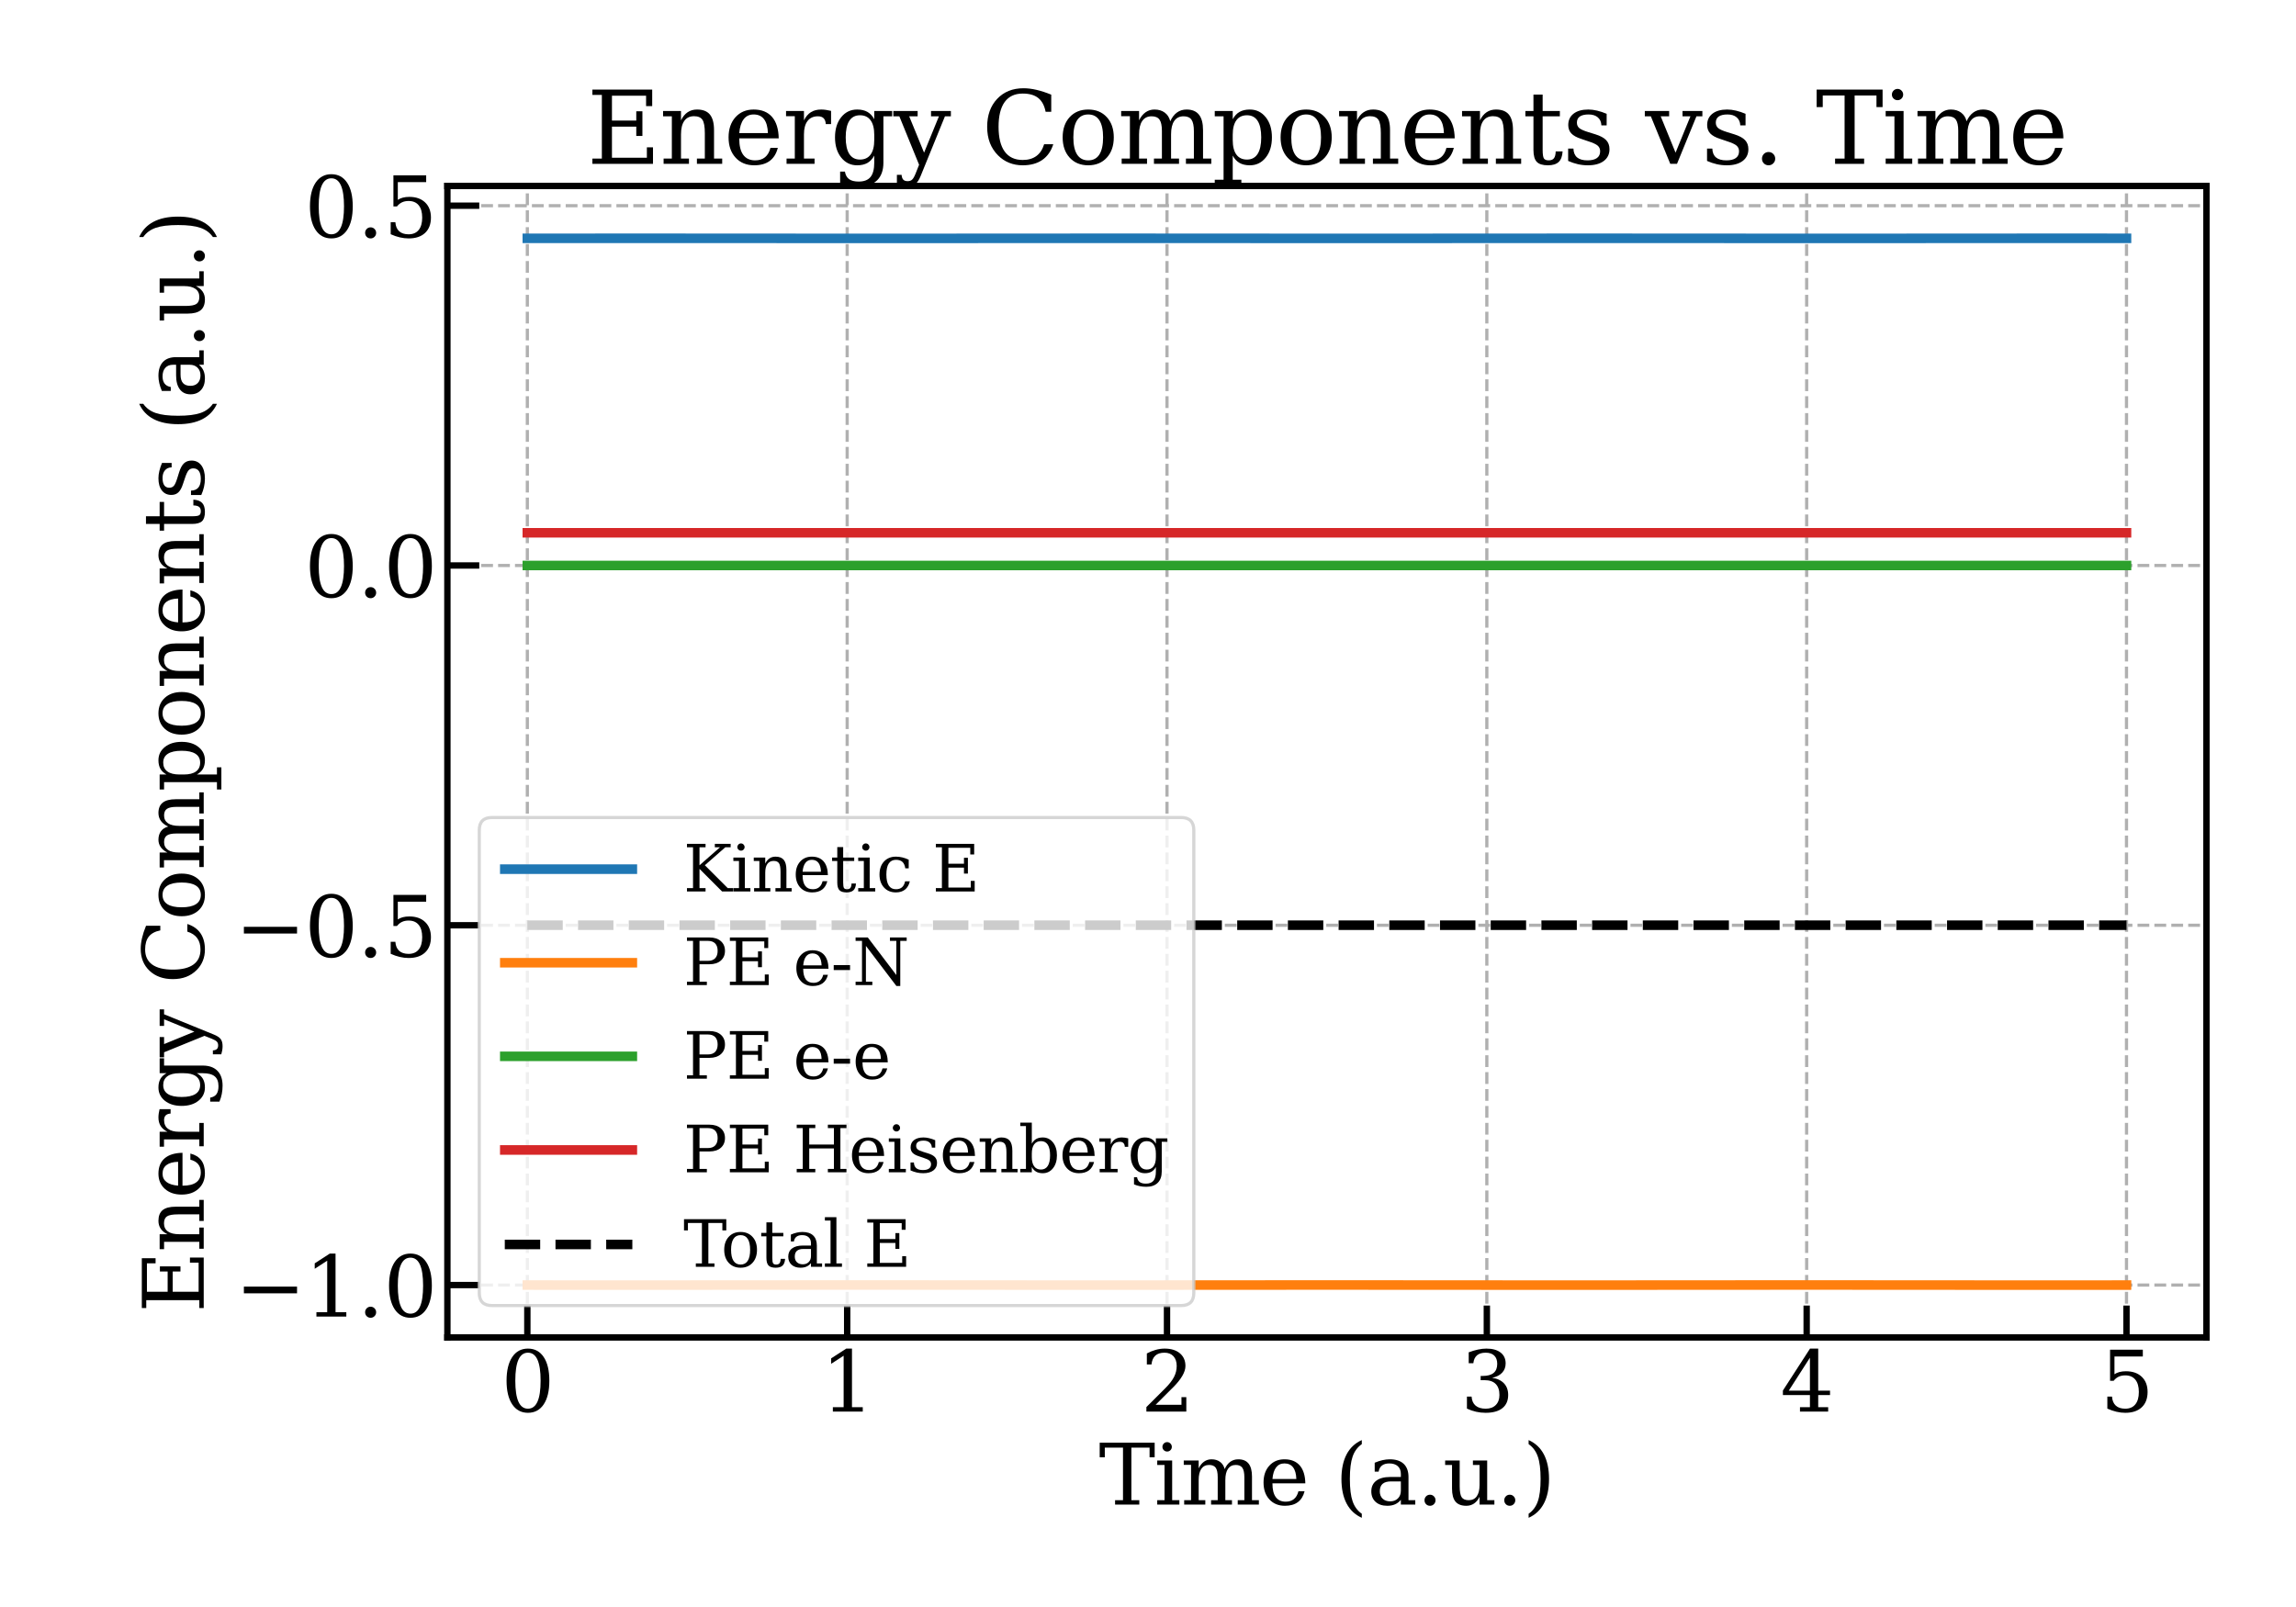 <?xml version="1.0" encoding="utf-8" standalone="no"?>
<!DOCTYPE svg PUBLIC "-//W3C//DTD SVG 1.1//EN"
  "http://www.w3.org/Graphics/SVG/1.1/DTD/svg11.dtd">
<svg xmlns:xlink="http://www.w3.org/1999/xlink" width="720pt" height="504pt" viewBox="0 0 720 504" xmlns="http://www.w3.org/2000/svg" version="1.1">
 <defs>
  <style type="text/css">*{stroke-linejoin: round; stroke-linecap: butt}</style>
 </defs>
 <g id="figure_1">
  <g id="patch_1">
   <path d="M 0 504 
L 720 504 
L 720 0 
L 0 0 
z
" style="fill: #ffffff"/>
  </g>
  <g id="axes_1">
   <g id="patch_2">
    <path d="M 140.295 419.46 
L 691.92 419.46 
L 691.92 58.32 
L 140.295 58.32 
z
" style="fill: #ffffff"/>
   </g>
   <g id="matplotlib.axis_1">
    <g id="xtick_1">
     <g id="line2d_1">
      <path d="M 165.369 419.46 
L 165.369 58.32 
" clip-path="url(#pd5443f06b2)" style="fill: none; stroke-dasharray: 3.7,1.6; stroke-dashoffset: 0; stroke: #b0b0b0"/>
     </g>
     <g id="line2d_2">
      <defs>
       <path id="m2eaa8d17a0" d="M 0 0 
L 0 -10 
" style="stroke: #000000; stroke-width: 2"/>
      </defs>
      <g>
       <use xlink:href="#m2eaa8d17a0" x="165.369" y="419.46" style="stroke: #000000; stroke-width: 2"/>
      </g>
     </g>
     <g id="text_1">
      <!-- 0 -->
      <g transform="translate(157.098 442.716) scale(0.26 -0.26)">
       <defs>
        <path id="DejaVuSerif-30" d="M 2034 219 
Q 2513 219 2750 744 
Q 2988 1269 2988 2328 
Q 2988 3391 2750 3916 
Q 2513 4441 2034 4441 
Q 1556 4441 1318 3916 
Q 1081 3391 1081 2328 
Q 1081 1269 1318 744 
Q 1556 219 2034 219 
z
M 2034 -91 
Q 1275 -91 848 546 
Q 422 1184 422 2328 
Q 422 3475 848 4112 
Q 1275 4750 2034 4750 
Q 2797 4750 3222 4112 
Q 3647 3475 3647 2328 
Q 3647 1184 3222 546 
Q 2797 -91 2034 -91 
z
" transform="scale(0.016)"/>
       </defs>
       <use xlink:href="#DejaVuSerif-30"/>
      </g>
     </g>
    </g>
    <g id="xtick_2">
     <g id="line2d_3">
      <path d="M 265.664 419.46 
L 265.664 58.32 
" clip-path="url(#pd5443f06b2)" style="fill: none; stroke-dasharray: 3.7,1.6; stroke-dashoffset: 0; stroke: #b0b0b0"/>
     </g>
     <g id="line2d_4">
      <g>
       <use xlink:href="#m2eaa8d17a0" x="265.664" y="419.46" style="stroke: #000000; stroke-width: 2"/>
      </g>
     </g>
     <g id="text_2">
      <!-- 1 -->
      <g transform="translate(257.393 442.716) scale(0.26 -0.26)">
       <defs>
        <path id="DejaVuSerif-31" d="M 909 0 
L 909 331 
L 1722 331 
L 1722 4213 
L 781 3603 
L 781 4013 
L 1919 4750 
L 2350 4750 
L 2350 331 
L 3163 331 
L 3163 0 
L 909 0 
z
" transform="scale(0.016)"/>
       </defs>
       <use xlink:href="#DejaVuSerif-31"/>
      </g>
     </g>
    </g>
    <g id="xtick_3">
     <g id="line2d_5">
      <path d="M 365.96 419.46 
L 365.96 58.32 
" clip-path="url(#pd5443f06b2)" style="fill: none; stroke-dasharray: 3.7,1.6; stroke-dashoffset: 0; stroke: #b0b0b0"/>
     </g>
     <g id="line2d_6">
      <g>
       <use xlink:href="#m2eaa8d17a0" x="365.96" y="419.46" style="stroke: #000000; stroke-width: 2"/>
      </g>
     </g>
     <g id="text_3">
      <!-- 2 -->
      <g transform="translate(357.689 442.716) scale(0.26 -0.26)">
       <defs>
        <path id="DejaVuSerif-32" d="M 819 3553 
L 469 3553 
L 469 4384 
Q 803 4563 1142 4656 
Q 1481 4750 1806 4750 
Q 2534 4750 2956 4397 
Q 3378 4044 3378 3438 
Q 3378 2753 2422 1800 
Q 2347 1728 2309 1691 
L 1131 513 
L 3078 513 
L 3078 1088 
L 3444 1088 
L 3444 0 
L 434 0 
L 434 341 
L 1850 1753 
Q 2319 2222 2519 2614 
Q 2719 3006 2719 3438 
Q 2719 3909 2473 4175 
Q 2228 4441 1797 4441 
Q 1350 4441 1106 4219 
Q 863 3997 819 3553 
z
" transform="scale(0.016)"/>
       </defs>
       <use xlink:href="#DejaVuSerif-32"/>
      </g>
     </g>
    </g>
    <g id="xtick_4">
     <g id="line2d_7">
      <path d="M 466.255 419.46 
L 466.255 58.32 
" clip-path="url(#pd5443f06b2)" style="fill: none; stroke-dasharray: 3.7,1.6; stroke-dashoffset: 0; stroke: #b0b0b0"/>
     </g>
     <g id="line2d_8">
      <g>
       <use xlink:href="#m2eaa8d17a0" x="466.255" y="419.46" style="stroke: #000000; stroke-width: 2"/>
      </g>
     </g>
     <g id="text_4">
      <!-- 3 -->
      <g transform="translate(457.984 442.716) scale(0.26 -0.26)">
       <defs>
        <path id="DejaVuSerif-33" d="M 622 4469 
Q 988 4606 1323 4678 
Q 1659 4750 1953 4750 
Q 2638 4750 3022 4454 
Q 3406 4159 3406 3634 
Q 3406 3213 3140 2930 
Q 2875 2647 2388 2547 
Q 2963 2466 3280 2130 
Q 3597 1794 3597 1259 
Q 3597 606 3158 257 
Q 2719 -91 1894 -91 
Q 1528 -91 1179 -12 
Q 831 66 488 225 
L 488 1131 
L 838 1131 
Q 869 681 1141 450 
Q 1413 219 1906 219 
Q 2384 219 2661 495 
Q 2938 772 2938 1253 
Q 2938 1803 2653 2086 
Q 2369 2369 1819 2369 
L 1522 2369 
L 1522 2688 
L 1678 2688 
Q 2225 2688 2498 2914 
Q 2772 3141 2772 3597 
Q 2772 4006 2547 4223 
Q 2322 4441 1900 4441 
Q 1478 4441 1245 4241 
Q 1013 4041 972 3647 
L 622 3647 
L 622 4469 
z
" transform="scale(0.016)"/>
       </defs>
       <use xlink:href="#DejaVuSerif-33"/>
      </g>
     </g>
    </g>
    <g id="xtick_5">
     <g id="line2d_9">
      <path d="M 566.551 419.46 
L 566.551 58.32 
" clip-path="url(#pd5443f06b2)" style="fill: none; stroke-dasharray: 3.7,1.6; stroke-dashoffset: 0; stroke: #b0b0b0"/>
     </g>
     <g id="line2d_10">
      <g>
       <use xlink:href="#m2eaa8d17a0" x="566.551" y="419.46" style="stroke: #000000; stroke-width: 2"/>
      </g>
     </g>
     <g id="text_5">
      <!-- 4 -->
      <g transform="translate(558.279 442.716) scale(0.26 -0.26)">
       <defs>
        <path id="DejaVuSerif-34" d="M 2234 1581 
L 2234 4063 
L 641 1581 
L 2234 1581 
z
M 3609 0 
L 1484 0 
L 1484 331 
L 2234 331 
L 2234 1247 
L 197 1247 
L 197 1588 
L 2241 4750 
L 2859 4750 
L 2859 1581 
L 3750 1581 
L 3750 1247 
L 2859 1247 
L 2859 331 
L 3609 331 
L 3609 0 
z
" transform="scale(0.016)"/>
       </defs>
       <use xlink:href="#DejaVuSerif-34"/>
      </g>
     </g>
    </g>
    <g id="xtick_6">
     <g id="line2d_11">
      <path d="M 666.846 419.46 
L 666.846 58.32 
" clip-path="url(#pd5443f06b2)" style="fill: none; stroke-dasharray: 3.7,1.6; stroke-dashoffset: 0; stroke: #b0b0b0"/>
     </g>
     <g id="line2d_12">
      <g>
       <use xlink:href="#m2eaa8d17a0" x="666.846" y="419.46" style="stroke: #000000; stroke-width: 2"/>
      </g>
     </g>
     <g id="text_6">
      <!-- 5 -->
      <g transform="translate(658.575 442.716) scale(0.26 -0.26)">
       <defs>
        <path id="DejaVuSerif-35" d="M 3219 4666 
L 3219 4153 
L 1081 4153 
L 1081 2816 
Q 1244 2928 1461 2984 
Q 1678 3041 1947 3041 
Q 2703 3041 3140 2622 
Q 3578 2203 3578 1478 
Q 3578 738 3136 323 
Q 2694 -91 1894 -91 
Q 1572 -91 1234 -12 
Q 897 66 544 225 
L 544 1131 
L 897 1131 
Q 925 688 1179 453 
Q 1434 219 1894 219 
Q 2388 219 2653 544 
Q 2919 869 2919 1478 
Q 2919 2084 2655 2407 
Q 2391 2731 1894 2731 
Q 1613 2731 1398 2631 
Q 1184 2531 1019 2322 
L 750 2322 
L 750 4666 
L 3219 4666 
z
" transform="scale(0.016)"/>
       </defs>
       <use xlink:href="#DejaVuSerif-35"/>
      </g>
     </g>
    </g>
    <g id="text_7">
     <!-- Time (a.u.) -->
     <g transform="translate(344.593 471.879) scale(0.26 -0.26)">
      <defs>
       <path id="DejaVuSerif-54" d="M 1222 0 
L 1222 331 
L 1819 331 
L 1819 4294 
L 447 4294 
L 447 3566 
L 63 3566 
L 63 4666 
L 4206 4666 
L 4206 3566 
L 3822 3566 
L 3822 4294 
L 2450 4294 
L 2450 331 
L 3047 331 
L 3047 0 
L 1222 0 
z
" transform="scale(0.016)"/>
       <path id="DejaVuSerif-69" d="M 622 4353 
Q 622 4497 726 4603 
Q 831 4709 978 4709 
Q 1122 4709 1226 4603 
Q 1331 4497 1331 4353 
Q 1331 4206 1228 4103 
Q 1125 4000 978 4000 
Q 831 4000 726 4103 
Q 622 4206 622 4353 
z
M 1356 331 
L 1900 331 
L 1900 0 
L 231 0 
L 231 331 
L 781 331 
L 781 2988 
L 231 2988 
L 231 3322 
L 1356 3322 
L 1356 331 
z
" transform="scale(0.016)"/>
       <path id="DejaVuSerif-6d" d="M 3316 2675 
Q 3481 3041 3739 3227 
Q 3997 3413 4341 3413 
Q 4863 3413 5119 3089 
Q 5375 2766 5375 2113 
L 5375 331 
L 5894 331 
L 5894 0 
L 4300 0 
L 4300 331 
L 4800 331 
L 4800 2047 
Q 4800 2556 4650 2772 
Q 4500 2988 4153 2988 
Q 3769 2988 3567 2697 
Q 3366 2406 3366 1850 
L 3366 331 
L 3866 331 
L 3866 0 
L 2291 0 
L 2291 331 
L 2791 331 
L 2791 2069 
Q 2791 2566 2641 2777 
Q 2491 2988 2144 2988 
Q 1759 2988 1557 2697 
Q 1356 2406 1356 1850 
L 1356 331 
L 1856 331 
L 1856 0 
L 263 0 
L 263 331 
L 781 331 
L 781 2994 
L 231 2994 
L 231 3322 
L 1356 3322 
L 1356 2731 
Q 1516 3063 1762 3238 
Q 2009 3413 2322 3413 
Q 2709 3413 2968 3220 
Q 3228 3028 3316 2675 
z
" transform="scale(0.016)"/>
       <path id="DejaVuSerif-65" d="M 3469 1600 
L 991 1600 
L 991 1575 
Q 991 903 1244 561 
Q 1497 219 1991 219 
Q 2369 219 2611 417 
Q 2853 616 2950 1006 
L 3413 1006 
Q 3275 459 2904 184 
Q 2534 -91 1931 -91 
Q 1203 -91 761 389 
Q 319 869 319 1663 
Q 319 2450 753 2931 
Q 1188 3413 1894 3413 
Q 2647 3413 3050 2948 
Q 3453 2484 3469 1600 
z
M 2791 1931 
Q 2772 2513 2545 2808 
Q 2319 3103 1894 3103 
Q 1497 3103 1269 2806 
Q 1041 2509 991 1931 
L 2791 1931 
z
" transform="scale(0.016)"/>
       <path id="DejaVuSerif-20" transform="scale(0.016)"/>
       <path id="DejaVuSerif-28" d="M 2041 -997 
Q 1281 -656 893 83 
Q 506 822 506 1931 
Q 506 3044 893 3783 
Q 1281 4522 2041 4863 
L 2041 4556 
Q 1559 4225 1350 3623 
Q 1141 3022 1141 1931 
Q 1141 844 1350 242 
Q 1559 -359 2041 -691 
L 2041 -997 
z
" transform="scale(0.016)"/>
       <path id="DejaVuSerif-61" d="M 2547 1044 
L 2547 1747 
L 1806 1747 
Q 1378 1747 1168 1562 
Q 959 1378 959 997 
Q 959 650 1171 447 
Q 1384 244 1747 244 
Q 2106 244 2326 466 
Q 2547 688 2547 1044 
z
M 3122 2075 
L 3122 331 
L 3634 331 
L 3634 0 
L 2547 0 
L 2547 359 
Q 2356 128 2106 18 
Q 1856 -91 1522 -91 
Q 969 -91 644 203 
Q 319 497 319 997 
Q 319 1513 691 1797 
Q 1063 2081 1741 2081 
L 2547 2081 
L 2547 2309 
Q 2547 2688 2317 2895 
Q 2088 3103 1672 3103 
Q 1328 3103 1125 2947 
Q 922 2791 872 2484 
L 575 2484 
L 575 3156 
Q 875 3284 1158 3348 
Q 1441 3413 1709 3413 
Q 2400 3413 2761 3070 
Q 3122 2728 3122 2075 
z
" transform="scale(0.016)"/>
       <path id="DejaVuSerif-2e" d="M 603 325 
Q 603 500 722 622 
Q 841 744 1019 744 
Q 1191 744 1312 622 
Q 1434 500 1434 325 
Q 1434 153 1312 31 
Q 1191 -91 1019 -91 
Q 841 -91 722 29 
Q 603 150 603 325 
z
" transform="scale(0.016)"/>
       <path id="DejaVuSerif-75" d="M 2266 3322 
L 3341 3322 
L 3341 331 
L 3884 331 
L 3884 0 
L 2766 0 
L 2766 588 
Q 2606 256 2353 82 
Q 2100 -91 1766 -91 
Q 1213 -91 952 223 
Q 691 538 691 1209 
L 691 2988 
L 172 2988 
L 172 3322 
L 1269 3322 
L 1269 1388 
Q 1269 781 1417 556 
Q 1566 331 1947 331 
Q 2347 331 2556 625 
Q 2766 919 2766 1478 
L 2766 2988 
L 2266 2988 
L 2266 3322 
z
" transform="scale(0.016)"/>
       <path id="DejaVuSerif-29" d="M 453 -997 
L 453 -691 
Q 934 -359 1145 242 
Q 1356 844 1356 1931 
Q 1356 3022 1145 3623 
Q 934 4225 453 4556 
L 453 4863 
Q 1216 4522 1603 3783 
Q 1991 3044 1991 1931 
Q 1991 822 1603 83 
Q 1216 -656 453 -997 
z
" transform="scale(0.016)"/>
      </defs>
      <use xlink:href="#DejaVuSerif-54"/>
      <use xlink:href="#DejaVuSerif-69" x="66.699"/>
      <use xlink:href="#DejaVuSerif-6d" x="98.682"/>
      <use xlink:href="#DejaVuSerif-65" x="193.506"/>
      <use xlink:href="#DejaVuSerif-20" x="252.686"/>
      <use xlink:href="#DejaVuSerif-28" x="284.473"/>
      <use xlink:href="#DejaVuSerif-61" x="323.486"/>
      <use xlink:href="#DejaVuSerif-2e" x="383.105"/>
      <use xlink:href="#DejaVuSerif-75" x="414.893"/>
      <use xlink:href="#DejaVuSerif-2e" x="479.297"/>
      <use xlink:href="#DejaVuSerif-29" x="511.084"/>
     </g>
    </g>
   </g>
   <g id="matplotlib.axis_2">
    <g id="ytick_1">
     <g id="line2d_13">
      <path d="M 140.295 403.035 
L 691.92 403.035 
" clip-path="url(#pd5443f06b2)" style="fill: none; stroke-dasharray: 3.7,1.6; stroke-dashoffset: 0; stroke: #b0b0b0"/>
     </g>
     <g id="line2d_14">
      <defs>
       <path id="mbef842eb67" d="M 0 0 
L 10 0 
" style="stroke: #000000; stroke-width: 2"/>
      </defs>
      <g>
       <use xlink:href="#mbef842eb67" x="140.295" y="403.035" style="stroke: #000000; stroke-width: 2"/>
      </g>
     </g>
     <g id="text_8">
      <!-- −1.0 -->
      <g transform="translate(73.66 412.913) scale(0.26 -0.26)">
       <defs>
        <path id="DejaVuSerif-2212" d="M 678 2259 
L 4684 2259 
L 4684 1753 
L 678 1753 
L 678 2259 
z
" transform="scale(0.016)"/>
       </defs>
       <use xlink:href="#DejaVuSerif-2212"/>
       <use xlink:href="#DejaVuSerif-31" x="83.789"/>
       <use xlink:href="#DejaVuSerif-2e" x="147.412"/>
       <use xlink:href="#DejaVuSerif-30" x="179.199"/>
      </g>
     </g>
    </g>
    <g id="ytick_2">
     <g id="line2d_15">
      <path d="M 140.295 290.196 
L 691.92 290.196 
" clip-path="url(#pd5443f06b2)" style="fill: none; stroke-dasharray: 3.7,1.6; stroke-dashoffset: 0; stroke: #b0b0b0"/>
     </g>
     <g id="line2d_16">
      <g>
       <use xlink:href="#mbef842eb67" x="140.295" y="290.196" style="stroke: #000000; stroke-width: 2"/>
      </g>
     </g>
     <g id="text_9">
      <!-- −0.5 -->
      <g transform="translate(73.66 300.074) scale(0.26 -0.26)">
       <use xlink:href="#DejaVuSerif-2212"/>
       <use xlink:href="#DejaVuSerif-30" x="83.789"/>
       <use xlink:href="#DejaVuSerif-2e" x="147.412"/>
       <use xlink:href="#DejaVuSerif-35" x="179.199"/>
      </g>
     </g>
    </g>
    <g id="ytick_3">
     <g id="line2d_17">
      <path d="M 140.295 177.357 
L 691.92 177.357 
" clip-path="url(#pd5443f06b2)" style="fill: none; stroke-dasharray: 3.7,1.6; stroke-dashoffset: 0; stroke: #b0b0b0"/>
     </g>
     <g id="line2d_18">
      <g>
       <use xlink:href="#mbef842eb67" x="140.295" y="177.357" style="stroke: #000000; stroke-width: 2"/>
      </g>
     </g>
     <g id="text_10">
      <!-- 0.0 -->
      <g transform="translate(95.447 187.235) scale(0.26 -0.26)">
       <use xlink:href="#DejaVuSerif-30"/>
       <use xlink:href="#DejaVuSerif-2e" x="63.623"/>
       <use xlink:href="#DejaVuSerif-30" x="95.41"/>
      </g>
     </g>
    </g>
    <g id="ytick_4">
     <g id="line2d_19">
      <path d="M 140.295 64.518 
L 691.92 64.518 
" clip-path="url(#pd5443f06b2)" style="fill: none; stroke-dasharray: 3.7,1.6; stroke-dashoffset: 0; stroke: #b0b0b0"/>
     </g>
     <g id="line2d_20">
      <g>
       <use xlink:href="#mbef842eb67" x="140.295" y="64.518" style="stroke: #000000; stroke-width: 2"/>
      </g>
     </g>
     <g id="text_11">
      <!-- 0.5 -->
      <g transform="translate(95.447 74.396) scale(0.26 -0.26)">
       <use xlink:href="#DejaVuSerif-30"/>
       <use xlink:href="#DejaVuSerif-2e" x="63.623"/>
       <use xlink:href="#DejaVuSerif-35" x="95.41"/>
      </g>
     </g>
    </g>
    <g id="text_12">
     <!-- Energy Components (a.u.) -->
     <g transform="translate(63.883 411.707) rotate(-90) scale(0.26 -0.26)">
      <defs>
       <path id="DejaVuSerif-45" d="M 353 0 
L 353 331 
L 947 331 
L 947 4331 
L 353 4331 
L 353 4666 
L 4109 4666 
L 4109 3628 
L 3725 3628 
L 3725 4281 
L 1581 4281 
L 1581 2719 
L 3109 2719 
L 3109 3303 
L 3494 3303 
L 3494 1753 
L 3109 1753 
L 3109 2338 
L 1581 2338 
L 1581 384 
L 3775 384 
L 3775 1038 
L 4159 1038 
L 4159 0 
L 353 0 
z
" transform="scale(0.016)"/>
       <path id="DejaVuSerif-6e" d="M 263 0 
L 263 331 
L 781 331 
L 781 2988 
L 231 2988 
L 231 3322 
L 1356 3322 
L 1356 2731 
Q 1516 3069 1770 3241 
Q 2025 3413 2363 3413 
Q 2913 3413 3172 3097 
Q 3431 2781 3431 2113 
L 3431 331 
L 3944 331 
L 3944 0 
L 2356 0 
L 2356 331 
L 2853 331 
L 2853 1931 
Q 2853 2541 2703 2767 
Q 2553 2994 2175 2994 
Q 1775 2994 1565 2701 
Q 1356 2409 1356 1850 
L 1356 331 
L 1856 331 
L 1856 0 
L 263 0 
z
" transform="scale(0.016)"/>
       <path id="DejaVuSerif-72" d="M 3059 3328 
L 3059 2497 
L 2728 2497 
Q 2713 2744 2591 2866 
Q 2469 2988 2234 2988 
Q 1809 2988 1582 2694 
Q 1356 2400 1356 1850 
L 1356 331 
L 2022 331 
L 2022 0 
L 263 0 
L 263 331 
L 781 331 
L 781 2994 
L 231 2994 
L 231 3322 
L 1356 3322 
L 1356 2731 
Q 1525 3078 1790 3245 
Q 2056 3413 2438 3413 
Q 2578 3413 2733 3391 
Q 2888 3369 3059 3328 
z
" transform="scale(0.016)"/>
       <path id="DejaVuSerif-67" d="M 3359 2988 
L 3359 72 
Q 3359 -644 2965 -1033 
Q 2572 -1422 1844 -1422 
Q 1516 -1422 1216 -1362 
Q 916 -1303 641 -1184 
L 641 -488 
L 941 -488 
Q 997 -813 1206 -963 
Q 1416 -1113 1806 -1113 
Q 2313 -1113 2548 -827 
Q 2784 -541 2784 72 
L 2784 519 
Q 2616 206 2355 57 
Q 2094 -91 1709 -91 
Q 1097 -91 708 395 
Q 319 881 319 1663 
Q 319 2444 706 2928 
Q 1094 3413 1709 3413 
Q 2094 3413 2355 3264 
Q 2616 3116 2784 2803 
L 2784 3322 
L 3909 3322 
L 3909 2988 
L 3359 2988 
z
M 2784 1825 
Q 2784 2422 2554 2737 
Q 2325 3053 1888 3053 
Q 1444 3053 1217 2703 
Q 991 2353 991 1663 
Q 991 975 1217 622 
Q 1444 269 1888 269 
Q 2325 269 2554 583 
Q 2784 897 2784 1497 
L 2784 1825 
z
" transform="scale(0.016)"/>
       <path id="DejaVuSerif-79" d="M 1381 -609 
L 1600 -56 
L 359 2988 
L -19 2988 
L -19 3322 
L 1509 3322 
L 1509 2988 
L 978 2988 
L 1913 703 
L 2847 2988 
L 2350 2988 
L 2350 3322 
L 3597 3322 
L 3597 2988 
L 3225 2988 
L 1703 -750 
Q 1547 -1138 1356 -1280 
Q 1166 -1422 819 -1422 
Q 672 -1422 517 -1397 
Q 363 -1372 206 -1325 
L 206 -691 
L 500 -691 
Q 519 -903 608 -995 
Q 697 -1088 884 -1088 
Q 1056 -1088 1161 -992 
Q 1266 -897 1381 -609 
z
" transform="scale(0.016)"/>
       <path id="DejaVuSerif-43" d="M 4513 1234 
Q 4306 581 3820 245 
Q 3334 -91 2591 -91 
Q 2134 -91 1743 65 
Q 1353 222 1050 525 
Q 700 875 529 1320 
Q 359 1766 359 2328 
Q 359 3416 987 4083 
Q 1616 4750 2644 4750 
Q 3025 4750 3456 4650 
Q 3888 4550 4384 4347 
L 4384 3272 
L 4031 3272 
Q 3916 3859 3567 4137 
Q 3219 4416 2591 4416 
Q 1844 4416 1459 3886 
Q 1075 3356 1075 2328 
Q 1075 1303 1459 773 
Q 1844 244 2591 244 
Q 3113 244 3450 492 
Q 3788 741 3938 1234 
L 4513 1234 
z
" transform="scale(0.016)"/>
       <path id="DejaVuSerif-6f" d="M 1925 219 
Q 2388 219 2623 584 
Q 2859 950 2859 1663 
Q 2859 2375 2623 2739 
Q 2388 3103 1925 3103 
Q 1463 3103 1227 2739 
Q 991 2375 991 1663 
Q 991 950 1228 584 
Q 1466 219 1925 219 
z
M 1925 -91 
Q 1200 -91 759 389 
Q 319 869 319 1663 
Q 319 2456 758 2934 
Q 1197 3413 1925 3413 
Q 2653 3413 3092 2934 
Q 3531 2456 3531 1663 
Q 3531 869 3092 389 
Q 2653 -91 1925 -91 
z
" transform="scale(0.016)"/>
       <path id="DejaVuSerif-70" d="M 1313 1825 
L 1313 1497 
Q 1313 897 1542 583 
Q 1772 269 2209 269 
Q 2650 269 2876 622 
Q 3103 975 3103 1663 
Q 3103 2353 2876 2703 
Q 2650 3053 2209 3053 
Q 1772 3053 1542 2737 
Q 1313 2422 1313 1825 
z
M 738 2988 
L 184 2988 
L 184 3322 
L 1313 3322 
L 1313 2803 
Q 1481 3116 1742 3264 
Q 2003 3413 2388 3413 
Q 3000 3413 3387 2928 
Q 3775 2444 3775 1663 
Q 3775 881 3387 395 
Q 3000 -91 2388 -91 
Q 2003 -91 1742 57 
Q 1481 206 1313 519 
L 1313 -997 
L 1856 -997 
L 1856 -1331 
L 184 -1331 
L 184 -997 
L 738 -997 
L 738 2988 
z
" transform="scale(0.016)"/>
       <path id="DejaVuSerif-74" d="M 691 2988 
L 184 2988 
L 184 3322 
L 691 3322 
L 691 4353 
L 1269 4353 
L 1269 3322 
L 2350 3322 
L 2350 2988 
L 1269 2988 
L 1269 878 
Q 1269 456 1350 337 
Q 1431 219 1650 219 
Q 1875 219 1978 351 
Q 2081 484 2088 781 
L 2522 781 
Q 2497 328 2275 118 
Q 2053 -91 1600 -91 
Q 1103 -91 897 129 
Q 691 350 691 878 
L 691 2988 
z
" transform="scale(0.016)"/>
       <path id="DejaVuSerif-73" d="M 359 184 
L 359 959 
L 691 959 
Q 703 588 923 403 
Q 1144 219 1575 219 
Q 1963 219 2166 364 
Q 2369 509 2369 788 
Q 2369 1006 2220 1140 
Q 2072 1275 1594 1428 
L 1178 1569 
Q 750 1706 558 1912 
Q 366 2119 366 2438 
Q 366 2894 700 3153 
Q 1034 3413 1625 3413 
Q 1888 3413 2178 3344 
Q 2469 3275 2778 3144 
L 2778 2419 
L 2447 2419 
Q 2434 2741 2221 2922 
Q 2009 3103 1644 3103 
Q 1281 3103 1095 2975 
Q 909 2847 909 2591 
Q 909 2381 1050 2254 
Q 1191 2128 1613 1997 
L 2069 1856 
Q 2541 1709 2748 1489 
Q 2956 1269 2956 922 
Q 2956 450 2595 179 
Q 2234 -91 1600 -91 
Q 1278 -91 972 -22 
Q 666 47 359 184 
z
" transform="scale(0.016)"/>
      </defs>
      <use xlink:href="#DejaVuSerif-45"/>
      <use xlink:href="#DejaVuSerif-6e" x="72.998"/>
      <use xlink:href="#DejaVuSerif-65" x="137.402"/>
      <use xlink:href="#DejaVuSerif-72" x="196.582"/>
      <use xlink:href="#DejaVuSerif-67" x="244.385"/>
      <use xlink:href="#DejaVuSerif-79" x="308.398"/>
      <use xlink:href="#DejaVuSerif-20" x="364.893"/>
      <use xlink:href="#DejaVuSerif-43" x="396.68"/>
      <use xlink:href="#DejaVuSerif-6f" x="473.193"/>
      <use xlink:href="#DejaVuSerif-6d" x="533.398"/>
      <use xlink:href="#DejaVuSerif-70" x="628.223"/>
      <use xlink:href="#DejaVuSerif-6f" x="692.236"/>
      <use xlink:href="#DejaVuSerif-6e" x="752.441"/>
      <use xlink:href="#DejaVuSerif-65" x="816.846"/>
      <use xlink:href="#DejaVuSerif-6e" x="876.025"/>
      <use xlink:href="#DejaVuSerif-74" x="940.43"/>
      <use xlink:href="#DejaVuSerif-73" x="980.615"/>
      <use xlink:href="#DejaVuSerif-20" x="1031.934"/>
      <use xlink:href="#DejaVuSerif-28" x="1063.721"/>
      <use xlink:href="#DejaVuSerif-61" x="1102.734"/>
      <use xlink:href="#DejaVuSerif-2e" x="1162.354"/>
      <use xlink:href="#DejaVuSerif-75" x="1194.141"/>
      <use xlink:href="#DejaVuSerif-2e" x="1258.545"/>
      <use xlink:href="#DejaVuSerif-29" x="1290.332"/>
     </g>
    </g>
   </g>
   <g id="line2d_21">
    <path d="M 165.369 74.749 
L 170.434 74.746 
L 175.5 74.743 
L 180.565 74.74 
L 185.631 74.738 
L 190.696 74.737 
L 195.761 74.736 
L 200.827 74.735 
L 205.892 74.736 
L 210.958 74.737 
L 216.023 74.738 
L 221.089 74.74 
L 226.154 74.743 
L 231.219 74.746 
L 236.285 74.749 
L 241.35 74.752 
L 246.416 74.755 
L 251.481 74.758 
L 256.547 74.76 
L 261.612 74.762 
L 266.677 74.763 
L 271.743 74.764 
L 276.808 74.764 
L 281.874 74.764 
L 286.939 74.763 
L 292.005 74.761 
L 297.07 74.759 
L 302.135 74.756 
L 307.201 74.753 
L 312.266 74.75 
L 317.332 74.747 
L 322.397 74.744 
L 327.463 74.741 
L 332.528 74.739 
L 337.593 74.737 
L 342.659 74.736 
L 347.724 74.735 
L 352.79 74.736 
L 357.855 74.736 
L 362.921 74.738 
L 367.986 74.74 
L 373.051 74.742 
L 378.117 74.745 
L 383.182 74.748 
L 388.248 74.751 
L 393.313 74.754 
L 398.379 74.757 
L 403.444 74.759 
L 408.509 74.762 
L 413.575 74.763 
L 418.64 74.764 
L 423.706 74.764 
L 428.771 74.764 
L 433.836 74.763 
L 438.902 74.761 
L 443.967 74.759 
L 449.033 74.757 
L 454.098 74.754 
L 459.164 74.751 
L 464.229 74.748 
L 469.294 74.745 
L 474.36 74.742 
L 479.425 74.74 
L 484.491 74.738 
L 489.556 74.736 
L 494.622 74.736 
L 499.687 74.735 
L 504.752 74.736 
L 509.818 74.737 
L 514.883 74.739 
L 519.949 74.741 
L 525.014 74.744 
L 530.08 74.747 
L 535.145 74.75 
L 540.21 74.753 
L 545.276 74.756 
L 550.341 74.759 
L 555.407 74.761 
L 560.472 74.763 
L 565.538 74.764 
L 570.603 74.764 
L 575.668 74.764 
L 580.734 74.763 
L 585.799 74.762 
L 590.865 74.76 
L 595.93 74.758 
L 600.996 74.755 
L 606.061 74.752 
L 611.126 74.749 
L 616.192 74.746 
L 621.257 74.743 
L 626.323 74.74 
L 631.388 74.738 
L 636.454 74.737 
L 641.519 74.736 
L 646.584 74.735 
L 651.65 74.736 
L 656.715 74.737 
L 661.781 74.738 
L 666.846 74.741 
" clip-path="url(#pd5443f06b2)" style="fill: none; stroke: #1f77b4; stroke-width: 3; stroke-linecap: square"/>
   </g>
   <g id="line2d_22">
    <path d="M 165.369 403.034 
L 170.434 403.037 
L 175.5 403.04 
L 180.565 403.042 
L 185.631 403.043 
L 190.696 403.044 
L 195.761 403.045 
L 200.827 403.044 
L 205.892 403.043 
L 210.958 403.041 
L 216.023 403.039 
L 221.089 403.036 
L 226.154 403.033 
L 231.219 403.03 
L 236.285 403.026 
L 241.35 403.023 
L 246.416 403.02 
L 251.481 403.018 
L 256.547 403.016 
L 261.612 403.015 
L 266.677 403.014 
L 271.743 403.014 
L 276.808 403.014 
L 281.874 403.016 
L 286.939 403.018 
L 292.005 403.02 
L 297.07 403.023 
L 302.135 403.026 
L 307.201 403.03 
L 312.266 403.033 
L 317.332 403.036 
L 322.397 403.039 
L 327.463 403.041 
L 332.528 403.043 
L 337.593 403.044 
L 342.659 403.045 
L 347.724 403.044 
L 352.79 403.043 
L 357.855 403.042 
L 362.921 403.04 
L 367.986 403.037 
L 373.051 403.034 
L 378.117 403.031 
L 383.182 403.028 
L 388.248 403.024 
L 393.313 403.021 
L 398.379 403.019 
L 403.444 403.016 
L 408.509 403.015 
L 413.575 403.014 
L 418.64 403.014 
L 423.706 403.014 
L 428.771 403.015 
L 433.836 403.017 
L 438.902 403.019 
L 443.967 403.022 
L 449.033 403.025 
L 454.098 403.028 
L 459.164 403.032 
L 464.229 403.035 
L 469.294 403.038 
L 474.36 403.04 
L 479.425 403.042 
L 484.491 403.044 
L 489.556 403.044 
L 494.622 403.044 
L 499.687 403.044 
L 504.752 403.042 
L 509.818 403.04 
L 514.883 403.038 
L 519.949 403.035 
L 525.014 403.032 
L 530.08 403.029 
L 535.145 403.025 
L 540.21 403.022 
L 545.276 403.019 
L 550.341 403.017 
L 555.407 403.015 
L 560.472 403.014 
L 565.538 403.014 
L 570.603 403.014 
L 575.668 403.015 
L 580.734 403.016 
L 585.799 403.019 
L 590.865 403.021 
L 595.93 403.024 
L 600.996 403.027 
L 606.061 403.031 
L 611.126 403.034 
L 616.192 403.037 
L 621.257 403.04 
L 626.323 403.042 
L 631.388 403.043 
L 636.454 403.044 
L 641.519 403.045 
L 646.584 403.044 
L 651.65 403.043 
L 656.715 403.041 
L 661.781 403.039 
L 666.846 403.036 
" clip-path="url(#pd5443f06b2)" style="fill: none; stroke: #ff7f0e; stroke-width: 3; stroke-linecap: square"/>
   </g>
   <g id="line2d_23">
    <path d="M 165.369 177.357 
L 170.434 177.357 
L 175.5 177.357 
L 180.565 177.357 
L 185.631 177.357 
L 190.696 177.357 
L 195.761 177.357 
L 200.827 177.357 
L 205.892 177.357 
L 210.958 177.357 
L 216.023 177.357 
L 221.089 177.357 
L 226.154 177.357 
L 231.219 177.357 
L 236.285 177.357 
L 241.35 177.357 
L 246.416 177.357 
L 251.481 177.357 
L 256.547 177.357 
L 261.612 177.357 
L 266.677 177.357 
L 271.743 177.357 
L 276.808 177.357 
L 281.874 177.357 
L 286.939 177.357 
L 292.005 177.357 
L 297.07 177.357 
L 302.135 177.357 
L 307.201 177.357 
L 312.266 177.357 
L 317.332 177.357 
L 322.397 177.357 
L 327.463 177.357 
L 332.528 177.357 
L 337.593 177.357 
L 342.659 177.357 
L 347.724 177.357 
L 352.79 177.357 
L 357.855 177.357 
L 362.921 177.357 
L 367.986 177.357 
L 373.051 177.357 
L 378.117 177.357 
L 383.182 177.357 
L 388.248 177.357 
L 393.313 177.357 
L 398.379 177.357 
L 403.444 177.357 
L 408.509 177.357 
L 413.575 177.357 
L 418.64 177.357 
L 423.706 177.357 
L 428.771 177.357 
L 433.836 177.357 
L 438.902 177.357 
L 443.967 177.357 
L 449.033 177.357 
L 454.098 177.357 
L 459.164 177.357 
L 464.229 177.357 
L 469.294 177.357 
L 474.36 177.357 
L 479.425 177.357 
L 484.491 177.357 
L 489.556 177.357 
L 494.622 177.357 
L 499.687 177.357 
L 504.752 177.357 
L 509.818 177.357 
L 514.883 177.357 
L 519.949 177.357 
L 525.014 177.357 
L 530.08 177.357 
L 535.145 177.357 
L 540.21 177.357 
L 545.276 177.357 
L 550.341 177.357 
L 555.407 177.357 
L 560.472 177.357 
L 565.538 177.357 
L 570.603 177.357 
L 575.668 177.357 
L 580.734 177.357 
L 585.799 177.357 
L 590.865 177.357 
L 595.93 177.357 
L 600.996 177.357 
L 606.061 177.357 
L 611.126 177.357 
L 616.192 177.357 
L 621.257 177.357 
L 626.323 177.357 
L 631.388 177.357 
L 636.454 177.357 
L 641.519 177.357 
L 646.584 177.357 
L 651.65 177.357 
L 656.715 177.357 
L 661.781 177.357 
L 666.846 177.357 
" clip-path="url(#pd5443f06b2)" style="fill: none; stroke: #2ca02c; stroke-width: 3; stroke-linecap: square"/>
   </g>
   <g id="line2d_24">
    <path d="M 165.369 167.096 
L 170.434 167.096 
L 175.5 167.096 
L 180.565 167.096 
L 185.631 167.097 
L 190.696 167.097 
L 195.761 167.098 
L 200.827 167.099 
L 205.892 167.1 
L 210.958 167.101 
L 216.023 167.101 
L 221.089 167.102 
L 226.154 167.102 
L 231.219 167.103 
L 236.285 167.103 
L 241.35 167.103 
L 246.416 167.103 
L 251.481 167.103 
L 256.547 167.102 
L 261.612 167.102 
L 266.677 167.101 
L 271.743 167.101 
L 276.808 167.1 
L 281.874 167.099 
L 286.939 167.098 
L 292.005 167.097 
L 297.07 167.097 
L 302.135 167.096 
L 307.201 167.096 
L 312.266 167.096 
L 317.332 167.096 
L 322.397 167.096 
L 327.463 167.096 
L 332.528 167.097 
L 337.593 167.097 
L 342.659 167.098 
L 347.724 167.099 
L 352.79 167.099 
L 357.855 167.1 
L 362.921 167.101 
L 367.986 167.102 
L 373.051 167.102 
L 378.117 167.103 
L 383.182 167.103 
L 388.248 167.103 
L 393.313 167.103 
L 398.379 167.103 
L 403.444 167.103 
L 408.509 167.102 
L 413.575 167.101 
L 418.64 167.101 
L 423.706 167.1 
L 428.771 167.099 
L 433.836 167.098 
L 438.902 167.098 
L 443.967 167.097 
L 449.033 167.096 
L 454.098 167.096 
L 459.164 167.096 
L 464.229 167.096 
L 469.294 167.096 
L 474.36 167.096 
L 479.425 167.096 
L 484.491 167.097 
L 489.556 167.098 
L 494.622 167.098 
L 499.687 167.099 
L 504.752 167.1 
L 509.818 167.101 
L 514.883 167.102 
L 519.949 167.102 
L 525.014 167.103 
L 530.08 167.103 
L 535.145 167.103 
L 540.21 167.103 
L 545.276 167.103 
L 550.341 167.103 
L 555.407 167.102 
L 560.472 167.102 
L 565.538 167.101 
L 570.603 167.1 
L 575.668 167.099 
L 580.734 167.099 
L 585.799 167.098 
L 590.865 167.097 
L 595.93 167.097 
L 600.996 167.096 
L 606.061 167.096 
L 611.126 167.096 
L 616.192 167.096 
L 621.257 167.096 
L 626.323 167.096 
L 631.388 167.097 
L 636.454 167.097 
L 641.519 167.098 
L 646.584 167.099 
L 651.65 167.1 
L 656.715 167.101 
L 661.781 167.101 
L 666.846 167.102 
" clip-path="url(#pd5443f06b2)" style="fill: none; stroke: #d62728; stroke-width: 3; stroke-linecap: square"/>
   </g>
   <g id="line2d_25">
    <path d="M 165.369 290.165 
L 170.434 290.165 
L 175.5 290.165 
L 180.565 290.165 
L 185.631 290.165 
L 190.696 290.165 
L 195.761 290.165 
L 200.827 290.165 
L 205.892 290.165 
L 210.958 290.165 
L 216.023 290.165 
L 221.089 290.165 
L 226.154 290.165 
L 231.219 290.165 
L 236.285 290.165 
L 241.35 290.165 
L 246.416 290.165 
L 251.481 290.165 
L 256.547 290.165 
L 261.612 290.165 
L 266.677 290.165 
L 271.743 290.165 
L 276.808 290.165 
L 281.874 290.165 
L 286.939 290.165 
L 292.005 290.165 
L 297.07 290.165 
L 302.135 290.165 
L 307.201 290.165 
L 312.266 290.165 
L 317.332 290.165 
L 322.397 290.165 
L 327.463 290.165 
L 332.528 290.165 
L 337.593 290.165 
L 342.659 290.165 
L 347.724 290.165 
L 352.79 290.165 
L 357.855 290.165 
L 362.921 290.165 
L 367.986 290.165 
L 373.051 290.165 
L 378.117 290.165 
L 383.182 290.165 
L 388.248 290.165 
L 393.313 290.165 
L 398.379 290.165 
L 403.444 290.165 
L 408.509 290.165 
L 413.575 290.165 
L 418.64 290.165 
L 423.706 290.165 
L 428.771 290.165 
L 433.836 290.165 
L 438.902 290.165 
L 443.967 290.165 
L 449.033 290.165 
L 454.098 290.165 
L 459.164 290.165 
L 464.229 290.165 
L 469.294 290.165 
L 474.36 290.165 
L 479.425 290.165 
L 484.491 290.165 
L 489.556 290.165 
L 494.622 290.165 
L 499.687 290.165 
L 504.752 290.165 
L 509.818 290.165 
L 514.883 290.165 
L 519.949 290.165 
L 525.014 290.165 
L 530.08 290.165 
L 535.145 290.165 
L 540.21 290.165 
L 545.276 290.165 
L 550.341 290.165 
L 555.407 290.165 
L 560.472 290.165 
L 565.538 290.165 
L 570.603 290.165 
L 575.668 290.165 
L 580.734 290.165 
L 585.799 290.165 
L 590.865 290.165 
L 595.93 290.165 
L 600.996 290.165 
L 606.061 290.165 
L 611.126 290.165 
L 616.192 290.165 
L 621.257 290.165 
L 626.323 290.165 
L 631.388 290.165 
L 636.454 290.165 
L 641.519 290.165 
L 646.584 290.165 
L 651.65 290.165 
L 656.715 290.165 
L 661.781 290.165 
L 666.846 290.165 
" clip-path="url(#pd5443f06b2)" style="fill: none; stroke-dasharray: 11.1,4.8; stroke-dashoffset: 0; stroke: #000000; stroke-width: 3"/>
   </g>
   <g id="patch_3">
    <path d="M 140.295 419.46 
L 140.295 58.32 
" style="fill: none; stroke: #000000; stroke-width: 2; stroke-linejoin: miter; stroke-linecap: square"/>
   </g>
   <g id="patch_4">
    <path d="M 691.92 419.46 
L 691.92 58.32 
" style="fill: none; stroke: #000000; stroke-width: 2; stroke-linejoin: miter; stroke-linecap: square"/>
   </g>
   <g id="patch_5">
    <path d="M 140.295 419.46 
L 691.92 419.46 
" style="fill: none; stroke: #000000; stroke-width: 2; stroke-linejoin: miter; stroke-linecap: square"/>
   </g>
   <g id="patch_6">
    <path d="M 140.295 58.32 
L 691.92 58.32 
" style="fill: none; stroke: #000000; stroke-width: 2; stroke-linejoin: miter; stroke-linecap: square"/>
   </g>
   <g id="text_13">
    <!-- Energy Components vs. Time -->
    <g transform="translate(184.009 51.388) scale(0.312 -0.312)">
     <defs>
      <path id="DejaVuSerif-76" d="M 1581 0 
L 359 2988 
L -19 2988 
L -19 3322 
L 1509 3322 
L 1509 2988 
L 978 2988 
L 1913 703 
L 2847 2988 
L 2350 2988 
L 2350 3322 
L 3597 3322 
L 3597 2988 
L 3225 2988 
L 2003 0 
L 1581 0 
z
" transform="scale(0.016)"/>
     </defs>
     <use xlink:href="#DejaVuSerif-45"/>
     <use xlink:href="#DejaVuSerif-6e" x="72.998"/>
     <use xlink:href="#DejaVuSerif-65" x="137.402"/>
     <use xlink:href="#DejaVuSerif-72" x="196.582"/>
     <use xlink:href="#DejaVuSerif-67" x="244.385"/>
     <use xlink:href="#DejaVuSerif-79" x="308.398"/>
     <use xlink:href="#DejaVuSerif-20" x="364.893"/>
     <use xlink:href="#DejaVuSerif-43" x="396.68"/>
     <use xlink:href="#DejaVuSerif-6f" x="473.193"/>
     <use xlink:href="#DejaVuSerif-6d" x="533.398"/>
     <use xlink:href="#DejaVuSerif-70" x="628.223"/>
     <use xlink:href="#DejaVuSerif-6f" x="692.236"/>
     <use xlink:href="#DejaVuSerif-6e" x="752.441"/>
     <use xlink:href="#DejaVuSerif-65" x="816.846"/>
     <use xlink:href="#DejaVuSerif-6e" x="876.025"/>
     <use xlink:href="#DejaVuSerif-74" x="940.43"/>
     <use xlink:href="#DejaVuSerif-73" x="980.615"/>
     <use xlink:href="#DejaVuSerif-20" x="1031.934"/>
     <use xlink:href="#DejaVuSerif-76" x="1063.721"/>
     <use xlink:href="#DejaVuSerif-73" x="1120.215"/>
     <use xlink:href="#DejaVuSerif-2e" x="1171.533"/>
     <use xlink:href="#DejaVuSerif-20" x="1203.32"/>
     <use xlink:href="#DejaVuSerif-54" x="1235.107"/>
     <use xlink:href="#DejaVuSerif-69" x="1301.807"/>
     <use xlink:href="#DejaVuSerif-6d" x="1333.789"/>
     <use xlink:href="#DejaVuSerif-65" x="1428.613"/>
    </g>
   </g>
   <g id="legend_1">
    <g id="patch_7">
     <path d="M 154.295 409.46 
L 370.367 409.46 
Q 374.367 409.46 374.367 405.46 
L 374.367 260.394 
Q 374.367 256.394 370.367 256.394 
L 154.295 256.394 
Q 150.295 256.394 150.295 260.394 
L 150.295 405.46 
Q 150.295 409.46 154.295 409.46 
z
" style="fill: #ffffff; opacity: 0.8; stroke: #cccccc; stroke-linejoin: miter"/>
    </g>
    <g id="line2d_26">
     <path d="M 158.295 272.591 
L 178.295 272.591 
L 198.295 272.591 
" style="fill: none; stroke: #1f77b4; stroke-width: 3; stroke-linecap: square"/>
    </g>
    <g id="text_14">
     <!-- Kinetic E -->
     <g transform="translate(214.295 279.591) scale(0.2 -0.2)">
      <defs>
       <path id="DejaVuSerif-4b" d="M 353 0 
L 353 331 
L 947 331 
L 947 4331 
L 353 4331 
L 353 4666 
L 2175 4666 
L 2175 4331 
L 1581 4331 
L 1581 2566 
L 3591 4331 
L 3084 4331 
L 3084 4666 
L 4634 4666 
L 4634 4331 
L 4109 4331 
L 2106 2572 
L 4347 331 
L 4878 331 
L 4878 0 
L 3794 0 
L 1581 2216 
L 1581 331 
L 2175 331 
L 2175 0 
L 353 0 
z
" transform="scale(0.016)"/>
       <path id="DejaVuSerif-63" d="M 3291 997 
Q 3169 466 2822 187 
Q 2475 -91 1925 -91 
Q 1200 -91 759 389 
Q 319 869 319 1663 
Q 319 2459 759 2936 
Q 1200 3413 1925 3413 
Q 2241 3413 2553 3339 
Q 2866 3266 3181 3116 
L 3181 2266 
L 2847 2266 
Q 2781 2703 2561 2903 
Q 2341 3103 1931 3103 
Q 1466 3103 1228 2742 
Q 991 2381 991 1663 
Q 991 944 1227 581 
Q 1463 219 1931 219 
Q 2303 219 2525 412 
Q 2747 606 2828 997 
L 3291 997 
z
" transform="scale(0.016)"/>
      </defs>
      <use xlink:href="#DejaVuSerif-4b"/>
      <use xlink:href="#DejaVuSerif-69" x="74.707"/>
      <use xlink:href="#DejaVuSerif-6e" x="106.689"/>
      <use xlink:href="#DejaVuSerif-65" x="171.094"/>
      <use xlink:href="#DejaVuSerif-74" x="230.273"/>
      <use xlink:href="#DejaVuSerif-69" x="270.459"/>
      <use xlink:href="#DejaVuSerif-63" x="302.441"/>
      <use xlink:href="#DejaVuSerif-20" x="358.447"/>
      <use xlink:href="#DejaVuSerif-45" x="390.234"/>
     </g>
    </g>
    <g id="line2d_27">
     <path d="M 158.295 301.947 
L 178.295 301.947 
L 198.295 301.947 
" style="fill: none; stroke: #ff7f0e; stroke-width: 3; stroke-linecap: square"/>
    </g>
    <g id="text_15">
     <!-- PE e-N -->
     <g transform="translate(214.295 308.947) scale(0.2 -0.2)">
      <defs>
       <path id="DejaVuSerif-50" d="M 1581 2375 
L 2406 2375 
Q 2872 2375 3115 2626 
Q 3359 2878 3359 3353 
Q 3359 3831 3115 4081 
Q 2872 4331 2406 4331 
L 1581 4331 
L 1581 2375 
z
M 353 0 
L 353 331 
L 947 331 
L 947 4331 
L 353 4331 
L 353 4666 
L 2559 4666 
Q 3259 4666 3668 4311 
Q 4078 3956 4078 3353 
Q 4078 2753 3668 2397 
Q 3259 2041 2559 2041 
L 1581 2041 
L 1581 331 
L 2303 331 
L 2303 0 
L 353 0 
z
" transform="scale(0.016)"/>
       <path id="DejaVuSerif-2d" d="M 281 1959 
L 1881 1959 
L 1881 1472 
L 281 1472 
L 281 1959 
z
" transform="scale(0.016)"/>
       <path id="DejaVuSerif-4e" d="M 313 0 
L 313 331 
L 941 331 
L 941 4331 
L 313 4331 
L 313 4666 
L 1509 4666 
L 4306 984 
L 4306 4331 
L 3681 4331 
L 3681 4666 
L 5319 4666 
L 5319 4331 
L 4691 4331 
L 4691 -91 
L 4313 -91 
L 1325 3841 
L 1325 331 
L 1953 331 
L 1953 0 
L 313 0 
z
" transform="scale(0.016)"/>
      </defs>
      <use xlink:href="#DejaVuSerif-50"/>
      <use xlink:href="#DejaVuSerif-45" x="67.285"/>
      <use xlink:href="#DejaVuSerif-20" x="140.283"/>
      <use xlink:href="#DejaVuSerif-65" x="172.07"/>
      <use xlink:href="#DejaVuSerif-2d" x="231.25"/>
      <use xlink:href="#DejaVuSerif-4e" x="265.039"/>
     </g>
    </g>
    <g id="line2d_28">
     <path d="M 158.295 331.304 
L 178.295 331.304 
L 198.295 331.304 
" style="fill: none; stroke: #2ca02c; stroke-width: 3; stroke-linecap: square"/>
    </g>
    <g id="text_16">
     <!-- PE e-e -->
     <g transform="translate(214.295 338.304) scale(0.2 -0.2)">
      <use xlink:href="#DejaVuSerif-50"/>
      <use xlink:href="#DejaVuSerif-45" x="67.285"/>
      <use xlink:href="#DejaVuSerif-20" x="140.283"/>
      <use xlink:href="#DejaVuSerif-65" x="172.07"/>
      <use xlink:href="#DejaVuSerif-2d" x="231.25"/>
      <use xlink:href="#DejaVuSerif-65" x="265.039"/>
     </g>
    </g>
    <g id="line2d_29">
     <path d="M 158.295 360.66 
L 178.295 360.66 
L 198.295 360.66 
" style="fill: none; stroke: #d62728; stroke-width: 3; stroke-linecap: square"/>
    </g>
    <g id="text_17">
     <!-- PE Heisenberg -->
     <g transform="translate(214.295 367.66) scale(0.2 -0.2)">
      <defs>
       <path id="DejaVuSerif-48" d="M 353 0 
L 353 331 
L 947 331 
L 947 4331 
L 353 4331 
L 353 4666 
L 2175 4666 
L 2175 4331 
L 1581 4331 
L 1581 2719 
L 4000 2719 
L 4000 4331 
L 3406 4331 
L 3406 4666 
L 5228 4666 
L 5228 4331 
L 4634 4331 
L 4634 331 
L 5228 331 
L 5228 0 
L 3406 0 
L 3406 331 
L 4000 331 
L 4000 2338 
L 1581 2338 
L 1581 331 
L 2175 331 
L 2175 0 
L 353 0 
z
" transform="scale(0.016)"/>
       <path id="DejaVuSerif-62" d="M 738 331 
L 738 4531 
L 184 4531 
L 184 4863 
L 1313 4863 
L 1313 2803 
Q 1481 3116 1742 3264 
Q 2003 3413 2388 3413 
Q 3000 3413 3387 2928 
Q 3775 2444 3775 1663 
Q 3775 881 3387 395 
Q 3000 -91 2388 -91 
Q 2003 -91 1742 57 
Q 1481 206 1313 519 
L 1313 0 
L 184 0 
L 184 331 
L 738 331 
z
M 1313 1497 
Q 1313 897 1542 583 
Q 1772 269 2209 269 
Q 2650 269 2876 622 
Q 3103 975 3103 1663 
Q 3103 2353 2876 2703 
Q 2650 3053 2209 3053 
Q 1772 3053 1542 2737 
Q 1313 2422 1313 1825 
L 1313 1497 
z
" transform="scale(0.016)"/>
      </defs>
      <use xlink:href="#DejaVuSerif-50"/>
      <use xlink:href="#DejaVuSerif-45" x="67.285"/>
      <use xlink:href="#DejaVuSerif-20" x="140.283"/>
      <use xlink:href="#DejaVuSerif-48" x="172.07"/>
      <use xlink:href="#DejaVuSerif-65" x="259.277"/>
      <use xlink:href="#DejaVuSerif-69" x="318.457"/>
      <use xlink:href="#DejaVuSerif-73" x="350.439"/>
      <use xlink:href="#DejaVuSerif-65" x="401.758"/>
      <use xlink:href="#DejaVuSerif-6e" x="460.938"/>
      <use xlink:href="#DejaVuSerif-62" x="525.342"/>
      <use xlink:href="#DejaVuSerif-65" x="589.355"/>
      <use xlink:href="#DejaVuSerif-72" x="648.535"/>
      <use xlink:href="#DejaVuSerif-67" x="696.338"/>
     </g>
    </g>
    <g id="line2d_30">
     <path d="M 158.295 390.301 
L 178.295 390.301 
L 198.295 390.301 
" style="fill: none; stroke-dasharray: 11.1,4.8; stroke-dashoffset: 0; stroke: #000000; stroke-width: 3"/>
    </g>
    <g id="text_18">
     <!-- Total E -->
     <g transform="translate(214.295 397.301) scale(0.2 -0.2)">
      <defs>
       <path id="DejaVuSerif-6c" d="M 1313 331 
L 1856 331 
L 1856 0 
L 184 0 
L 184 331 
L 738 331 
L 738 4531 
L 184 4531 
L 184 4863 
L 1313 4863 
L 1313 331 
z
" transform="scale(0.016)"/>
      </defs>
      <use xlink:href="#DejaVuSerif-54"/>
      <use xlink:href="#DejaVuSerif-6f" x="58.949"/>
      <use xlink:href="#DejaVuSerif-74" x="119.154"/>
      <use xlink:href="#DejaVuSerif-61" x="159.34"/>
      <use xlink:href="#DejaVuSerif-6c" x="218.959"/>
      <use xlink:href="#DejaVuSerif-20" x="250.941"/>
      <use xlink:href="#DejaVuSerif-45" x="282.729"/>
     </g>
    </g>
   </g>
  </g>
 </g>
 <defs>
  <clipPath id="pd5443f06b2">
   <rect x="140.295" y="58.32" width="551.625" height="361.14"/>
  </clipPath>
 </defs>
</svg>
